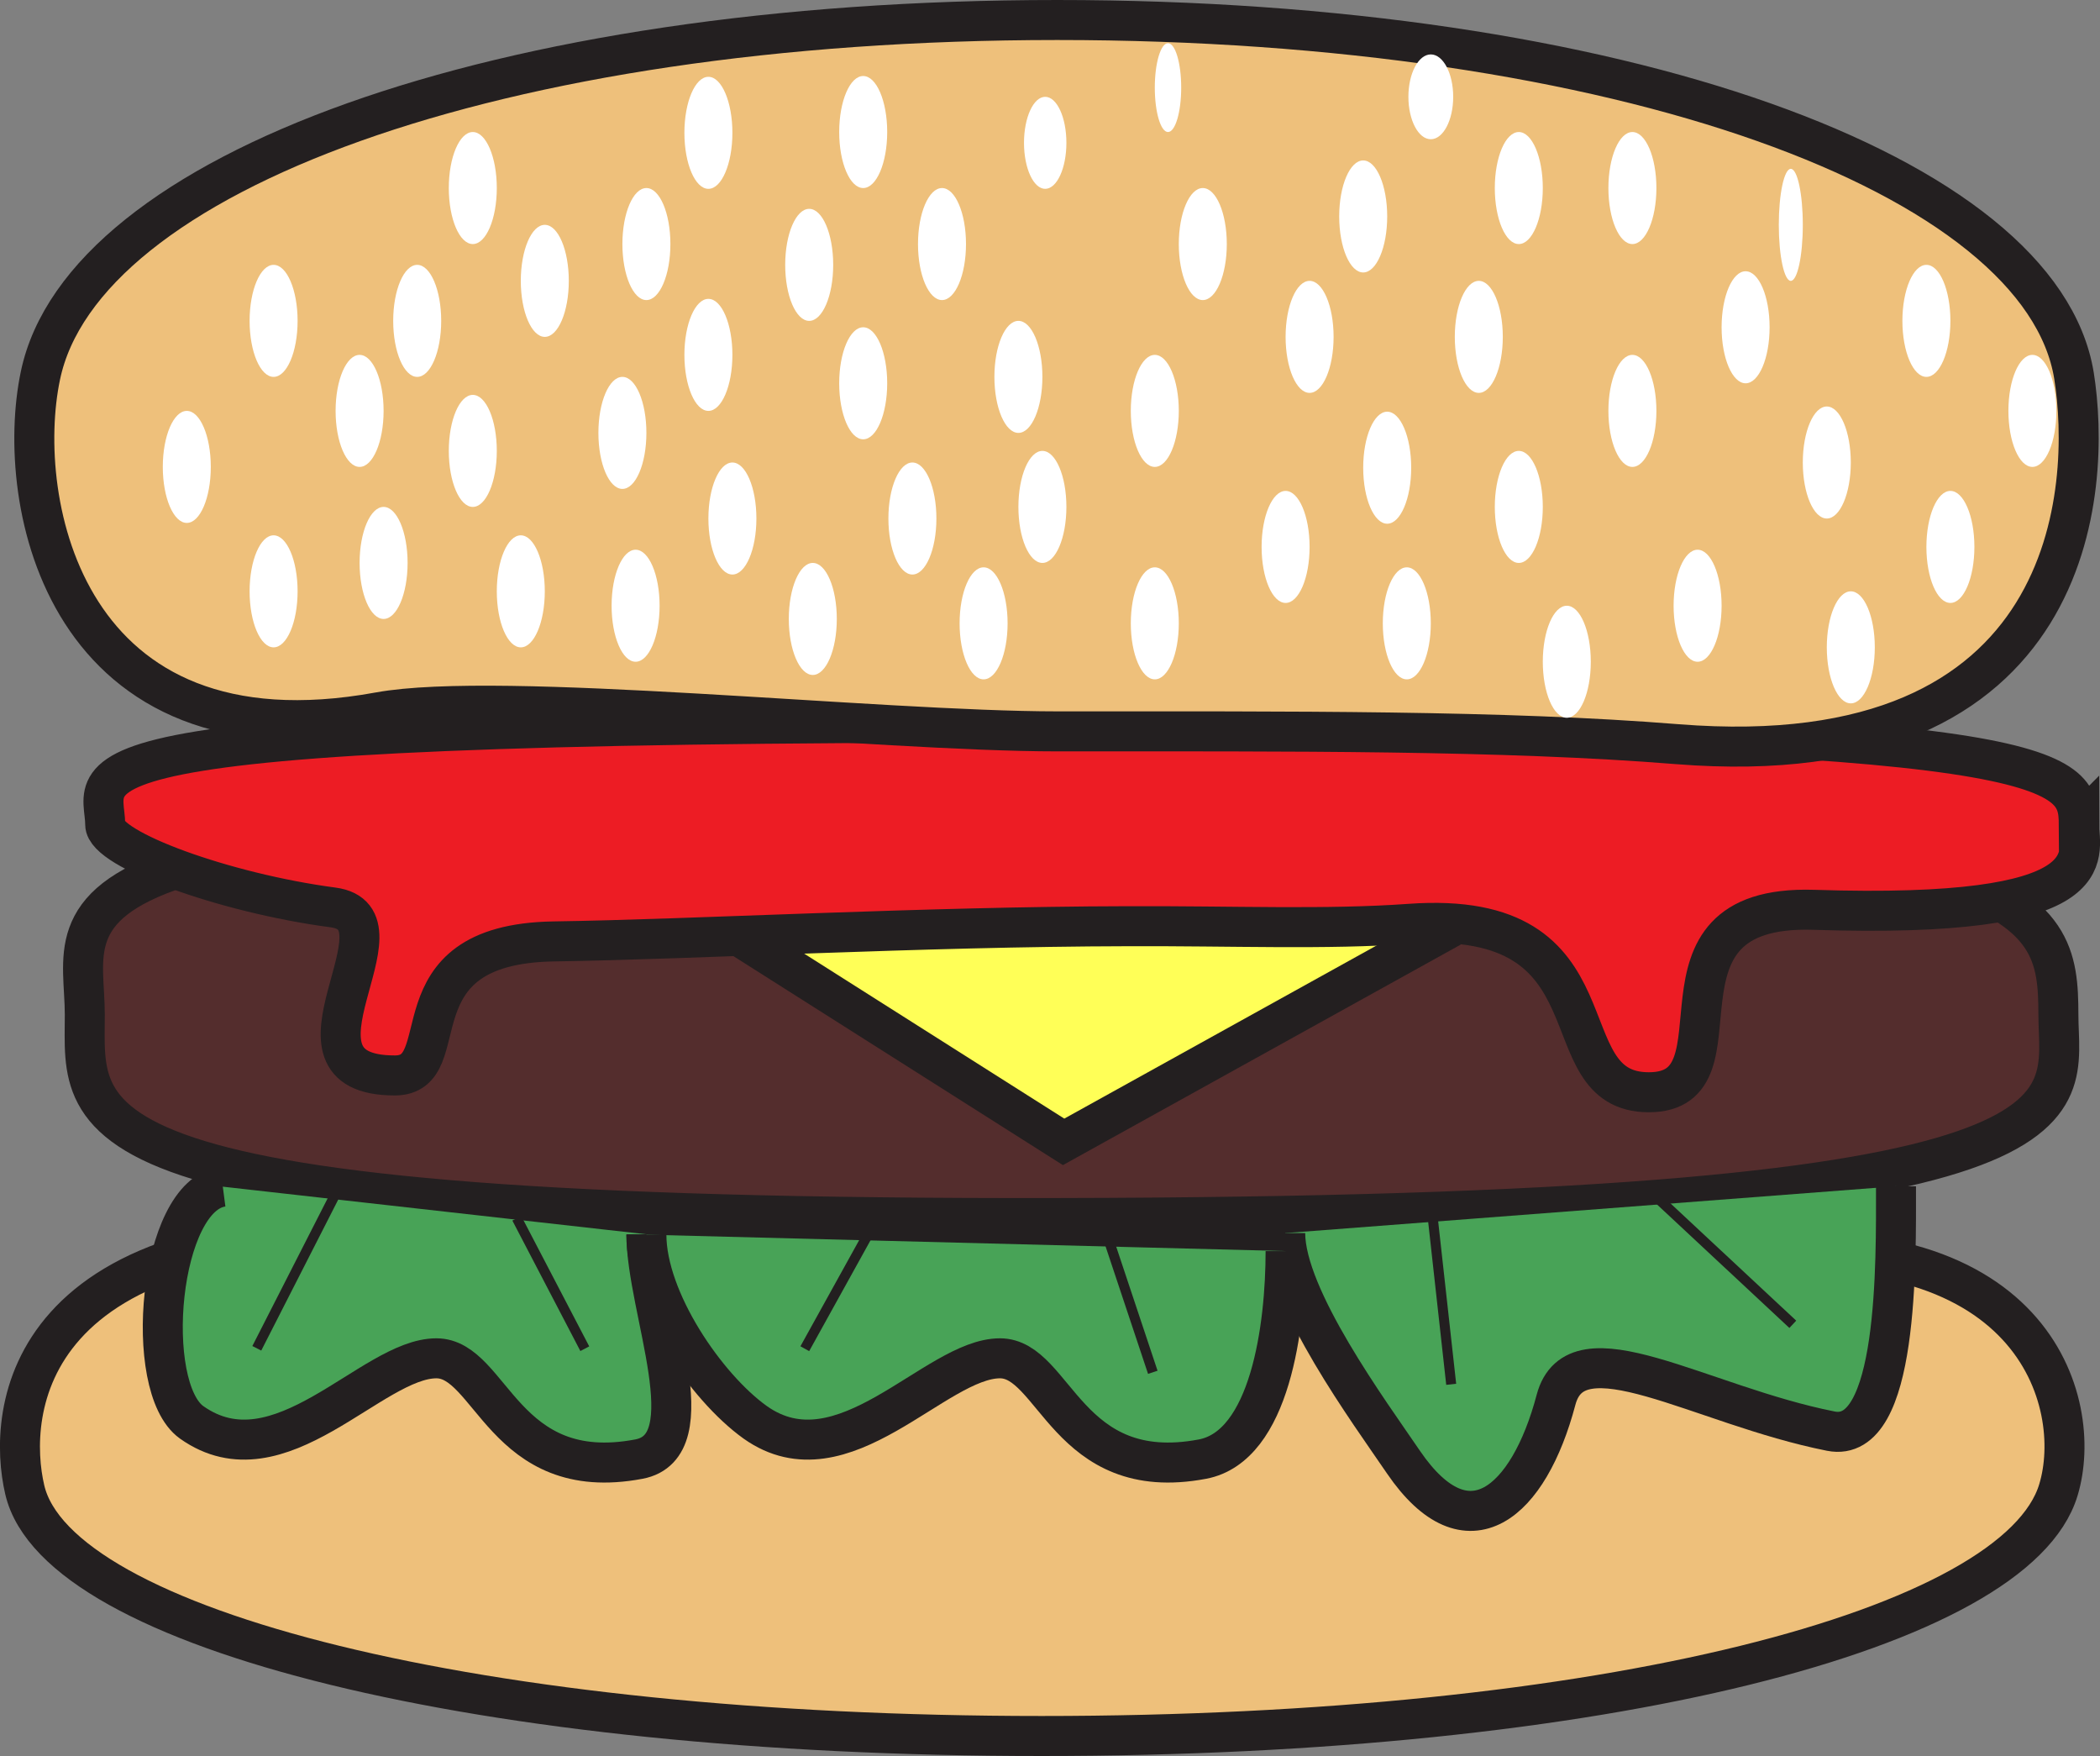 <?xml version="1.0" encoding="UTF-8"?>
<svg xmlns="http://www.w3.org/2000/svg" viewBox="0 0 52.5 43.89">
  <rect x="0" y="0" width="52.5" height="43.89" fill="#808080" stroke="none"/>
  <defs>
    <style>
      .cls-1 {
        fill: #ed1c24;
      }

      .cls-1, .cls-2, .cls-3, .cls-4, .cls-5, .cls-6 {
        stroke: #231f20;
        stroke-miterlimit: 10;
      }

      .cls-7 {
        fill: #fff;
      }

      .cls-2 {
        fill: #48a357;
      }

      .cls-3 {
        fill: #542d2d;
      }

      .cls-4 {
        fill: none;
        stroke-width: .25px;
      }

      .cls-5 {
        fill: #ffff57;
      }

      .cls-6 {
        fill: #eec07b;
      }
    </style>
  </defs>
  <g id="Layer_1" data-name="Layer 1">
    <path class="cls-6" d="M51.46,37.24c.66-2.17-.59-6.82-8.47-5.82-3.01.38-12.46-.33-16.95-.33-5.88,0-11.15.02-15.5-.22C.48,30.31.17,35.33.62,37.24c.82,3.49,11.38,6.15,25.42,6.15s24.37-2.66,25.42-6.15Z"/>
    <path class="cls-3" d="M51.46,25.36c0,2.38,1.61,4.96-23.78,5.08-26.46.13-25.56-2.28-25.56-5.08s-2.25-5.29,25.56-5.08c23.4.17,23.77,2.28,23.78,5.08Z"/>
    <path class="cls-2" d="M16.16,30.85c0,1.87,1.52,5.3-.19,5.62-3.39.64-3.68-2.52-5.06-2.52-1.62,0-3.92,3.16-6.12,1.6-1.23-.88-.83-5.68.78-5.89"/>
    <path class="cls-2" d="M47.4,29.65c0,1.87.07,6.46-1.63,6.12-3.28-.65-6.37-2.68-6.87-.78-.68,2.57-2.21,3.9-3.81,1.56-.85-1.25-2.96-4.11-2.96-5.73"/>
    <path class="cls-2" d="M32.14,31.27c0,1.87-.38,4.88-2.08,5.2-3.39.64-3.68-2.52-5.06-2.52-1.62,0-3.92,3.16-6.12,1.6-1.23-.88-2.72-3.06-2.72-4.69"/>
    <polyline class="cls-5" points="36.28 23.17 26.59 28.54 18.31 23.29"/>
    <line class="cls-4" x1="8.46" y1="29.7" x2="6.42" y2="33.7"/>
    <line class="cls-4" x1="12.92" y1="30.45" x2="14.62" y2="33.71"/>
    <line class="cls-4" x1="21.72" y1="30.82" x2="20.12" y2="33.71"/>
    <line class="cls-4" x1="27.72" y1="31" x2="28.82" y2="34.3"/>
    <line class="cls-4" x1="35.82" y1="30.45" x2="36.28" y2="34.6"/>
    <line class="cls-4" x1="41.12" y1="29.65" x2="44.82" y2="33.1"/>
    <path class="cls-1" d="M51.98,20.6c0,.8.75,2.38-6.64,2.14-4.52-.14-1.52,4.56-4.12,4.56s-.6-4.6-5.98-4.21c-2.08.15-4.42.05-7.04.06-5.18.01-10.87.33-14.36.38-4.12.07-2.36,3.35-3.97,3.35-3.17,0,.51-3.93-1.55-4.2-2.72-.36-5.69-1.45-5.69-2.07,0-1.4-2.25-2.65,25.56-2.54,23.4.09,23.77,1.14,23.78,2.54Z"/>
    <path class="cls-6" d="M1.01,9.39c-.66,3.14.59,9.85,8.47,8.41,3.01-.55,12.46.48,16.95.48,5.88,0,11.15-.03,15.5.32,10.06.8,10.36-6.46,9.92-9.21-.82-5.04-11.38-8.89-25.42-8.89-14.04,0-24.37,3.84-25.42,8.89Z"/>
  </g>
  <g id="Layer_4" data-name="Layer 4">
    <ellipse class="cls-7" cx="6.84" cy="8.02" rx=".6" ry="1.4"/>
    <ellipse class="cls-7" cx="6.84" cy="14.78" rx=".6" ry="1.4"/>
    <ellipse class="cls-7" cx="11.82" cy="11.27" rx=".6" ry="1.4"/>
    <ellipse class="cls-7" cx="13.02" cy="14.78" rx=".6" ry="1.4"/>
    <ellipse class="cls-7" cx="9.59" cy="14.07" rx=".6" ry="1.4"/>
    <ellipse class="cls-7" cx="8.99" cy="10.27" rx=".6" ry="1.4"/>
    <ellipse class="cls-7" cx="4.67" cy="11.67" rx=".6" ry="1.4"/>
    <ellipse class="cls-7" cx="11.82" cy="4.7" rx=".6" ry="1.4"/>
    <ellipse class="cls-7" cx="10.43" cy="8.02" rx=".6" ry="1.4"/>
    <ellipse class="cls-7" cx="13.62" cy="7.02" rx=".6" ry="1.4"/>
    <ellipse class="cls-7" cx="17.71" cy="8.87" rx=".6" ry="1.4"/>
    <ellipse class="cls-7" cx="20.32" cy="15.47" rx=".6" ry="1.4"/>
    <ellipse class="cls-7" cx="22.81" cy="12.96" rx=".6" ry="1.4"/>
    <ellipse class="cls-7" cx="18.31" cy="12.96" rx=".6" ry="1.4"/>
    <ellipse class="cls-7" cx="15.89" cy="15.14" rx=".6" ry="1.4"/>
    <ellipse class="cls-7" cx="15.56" cy="10.82" rx=".6" ry="1.4"/>
    <ellipse class="cls-7" cx="16.16" cy="6.1" rx=".6" ry="1.4"/>
    <ellipse class="cls-7" cx="17.71" cy="3.32" rx=".6" ry="1.4"/>
    <ellipse class="cls-7" cx="21.58" cy="3.3" rx=".6" ry="1.4"/>
    <ellipse class="cls-7" cx="25.46" cy="9.42" rx=".6" ry="1.4"/>
    <ellipse class="cls-7" cx="26.13" cy="3.57" rx=".53" ry="1.15"/>
    <ellipse class="cls-7" cx="28.87" cy="15.58" rx=".6" ry="1.4"/>
    <ellipse class="cls-7" cx="26.06" cy="12.67" rx=".6" ry="1.4"/>
    <ellipse class="cls-7" cx="21.58" cy="9.58" rx=".6" ry="1.4"/>
    <ellipse class="cls-7" cx="20.23" cy="6.62" rx=".6" ry="1.4"/>
    <ellipse class="cls-7" cx="24.59" cy="15.58" rx=".6" ry="1.4"/>
    <ellipse class="cls-7" cx="23.55" cy="6.1" rx=".6" ry="1.4"/>
    <ellipse class="cls-7" cx="43.64" cy="8.18" rx=".6" ry="1.4"/>
    <ellipse class="cls-7" cx="44.77" cy="5.62" rx=".3" ry="1.4"/>
    <ellipse class="cls-7" cx="37.97" cy="4.7" rx=".6" ry="1.4"/>
    <ellipse class="cls-7" cx="48.16" cy="8.02" rx=".6" ry="1.4"/>
    <ellipse class="cls-7" cx="40.81" cy="4.7" rx=".6" ry="1.4"/>
    <ellipse class="cls-7" cx="32.74" cy="8.42" rx=".6" ry="1.4"/>
    <ellipse class="cls-7" cx="40.81" cy="10.27" rx=".6" ry="1.4"/>
    <ellipse class="cls-7" cx="46.27" cy="16.18" rx=".6" ry="1.4"/>
    <ellipse class="cls-7" cx="48.76" cy="13.67" rx=".6" ry="1.4"/>
    <ellipse class="cls-7" cx="37.97" cy="12.67" rx=".6" ry="1.4"/>
    <ellipse class="cls-7" cx="35.17" cy="15.58" rx=".6" ry="1.4"/>
    <ellipse class="cls-7" cx="39.17" cy="16.54" rx=".6" ry="1.4"/>
    <ellipse class="cls-7" cx="34.08" cy="5.41" rx=".6" ry="1.4"/>
    <ellipse class="cls-7" cx="30.07" cy="6.1" rx=".6" ry="1.4"/>
    <ellipse class="cls-7" cx="35.77" cy="2.42" rx=".56" ry="1.06"/>
    <ellipse class="cls-7" cx="50.81" cy="10.27" rx=".6" ry="1.4"/>
    <ellipse class="cls-7" cx="29.2" cy="2.19" rx=".33" ry="1.11"/>
    <ellipse class="cls-7" cx="32.14" cy="13.67" rx=".6" ry="1.4"/>
    <ellipse class="cls-7" cx="45.67" cy="11.56" rx=".6" ry="1.4"/>
    <ellipse class="cls-7" cx="36.97" cy="8.42" rx=".6" ry="1.4"/>
    <ellipse class="cls-7" cx="34.68" cy="11.69" rx=".6" ry="1.4"/>
    <ellipse class="cls-7" cx="42.44" cy="15.14" rx=".6" ry="1.4"/>
    <ellipse class="cls-7" cx="28.87" cy="10.27" rx=".6" ry="1.4"/>
  </g>
</svg>